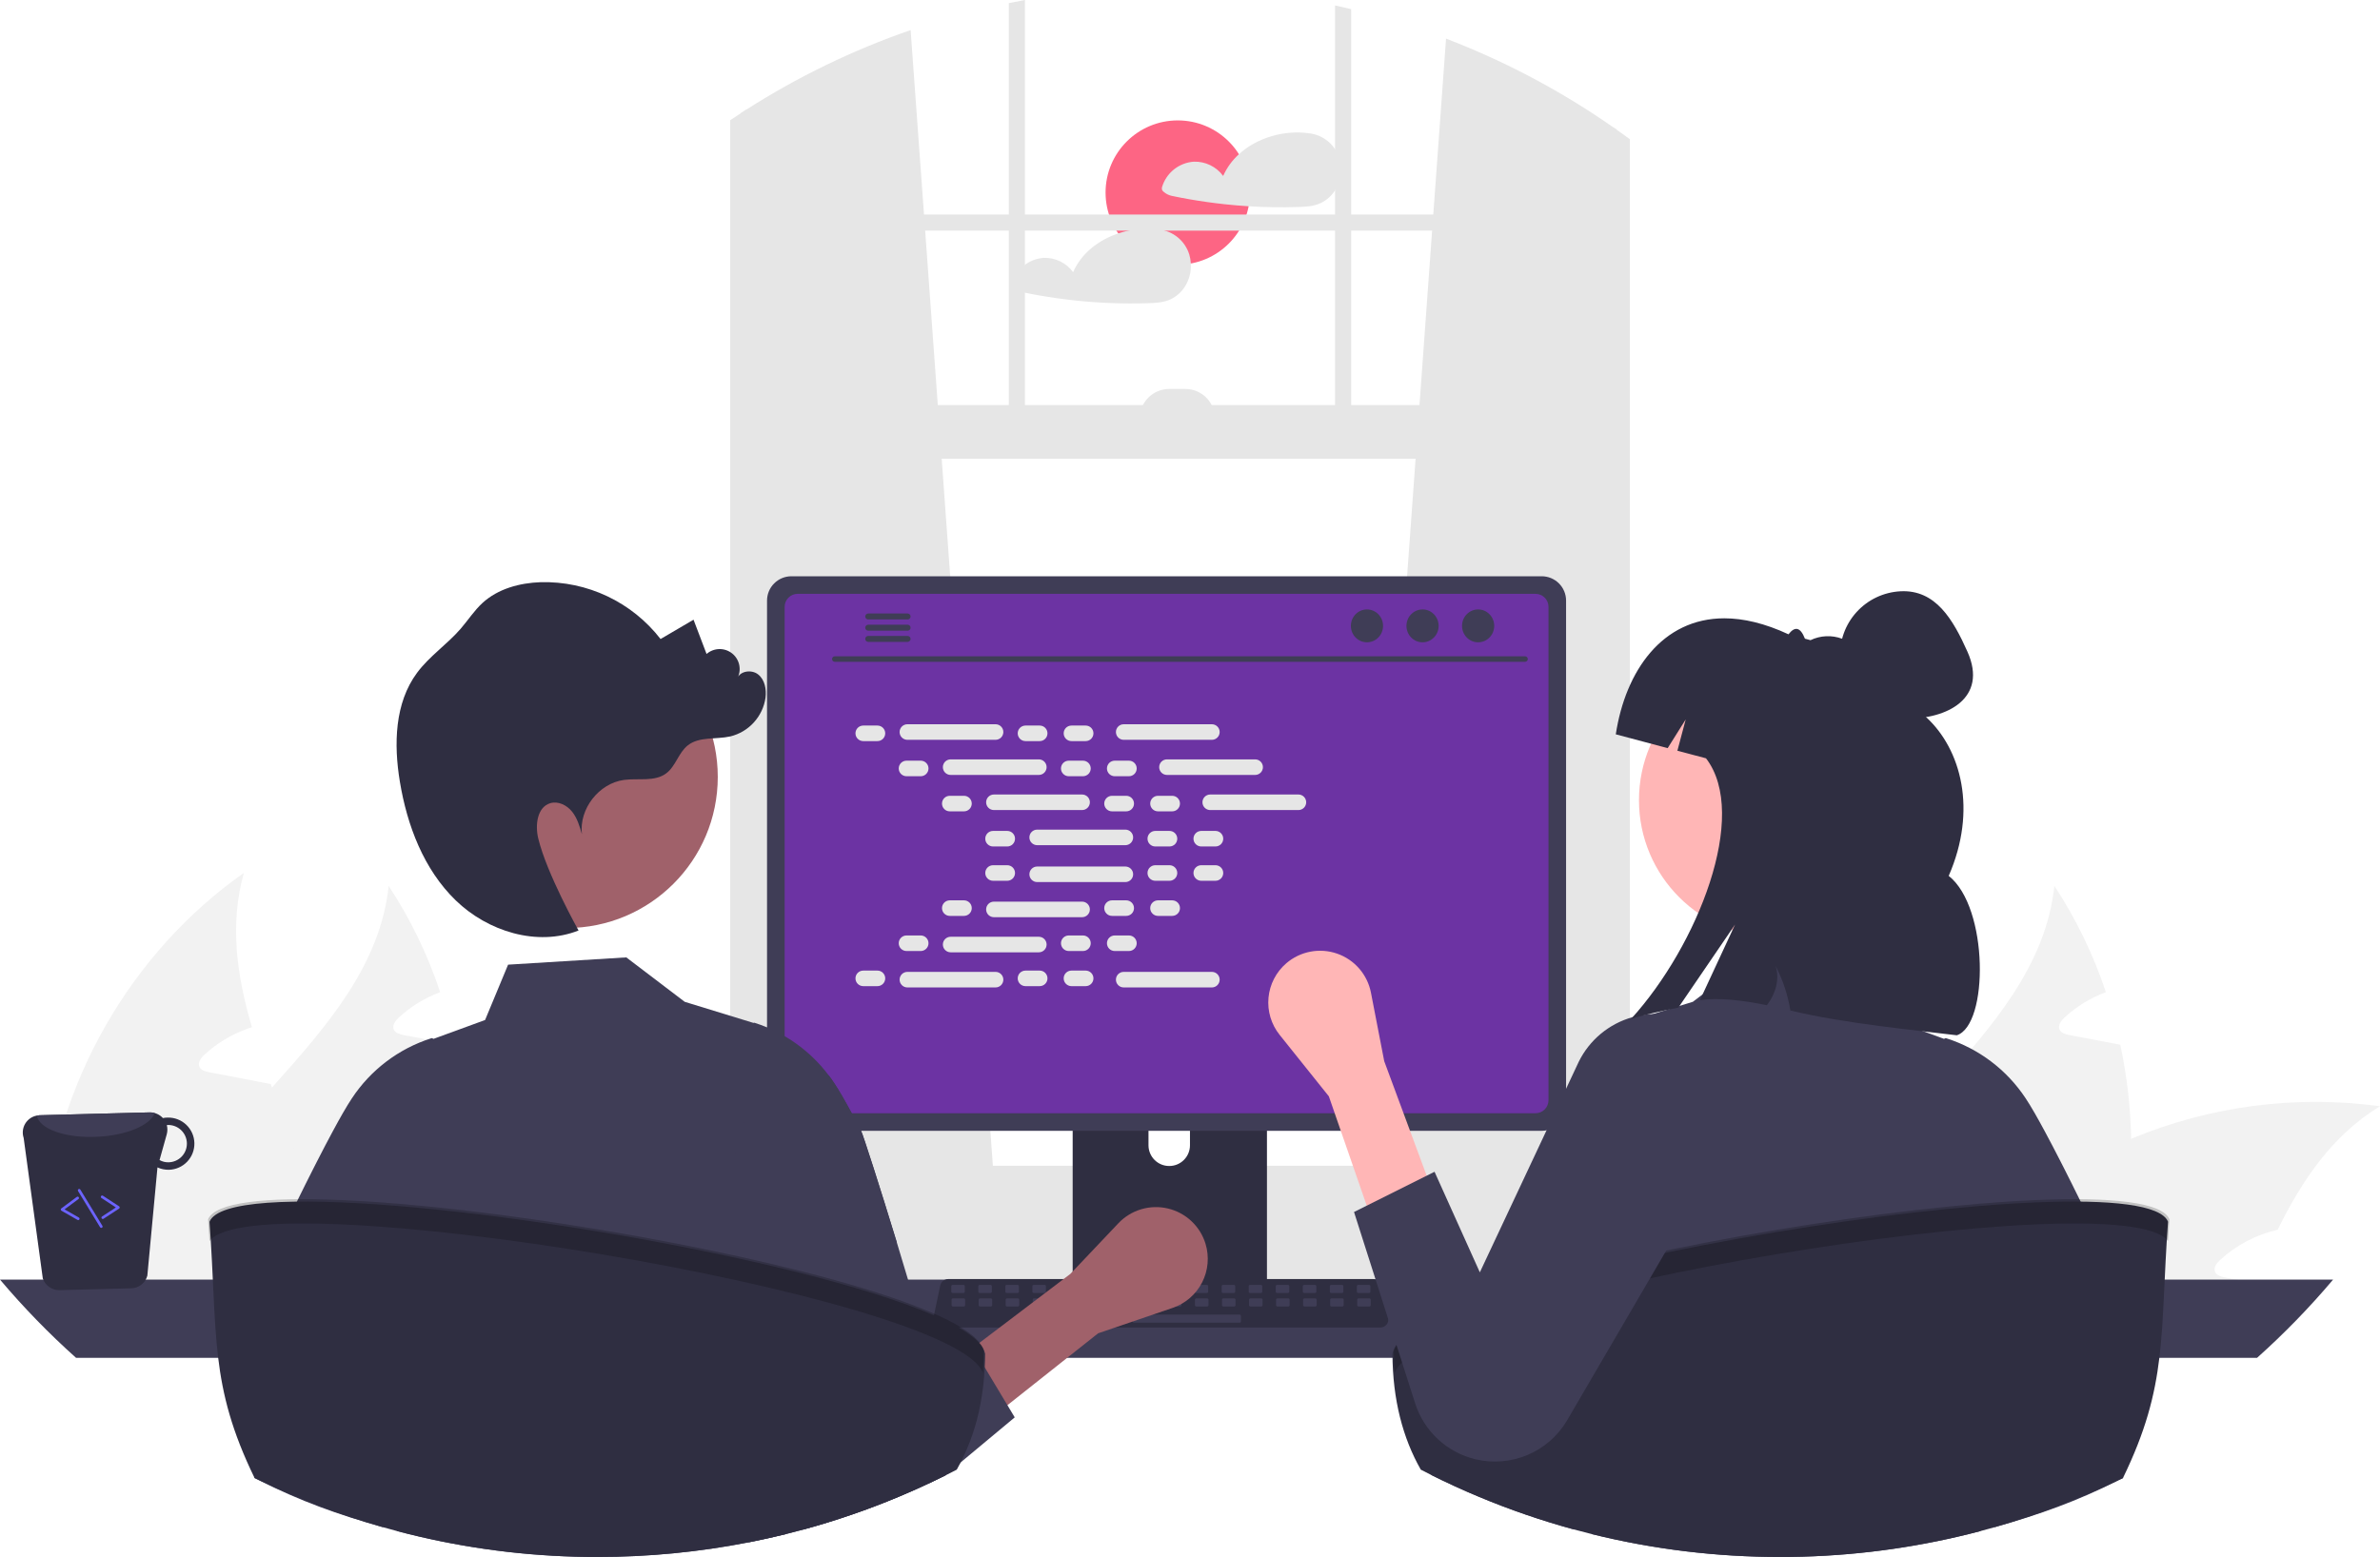 <svg width="1140" height="746" viewBox="0 0 1140 746" fill="none" xmlns="http://www.w3.org/2000/svg">
<g clip-path="url(#clip0_1126_11395)">
<path d="M564.139 126.821C583.239 126.821 598.722 111.345 598.722 92.256C598.722 73.166 583.239 57.691 564.139 57.691C545.039 57.691 529.556 73.166 529.556 92.256C529.556 111.345 545.039 126.821 564.139 126.821Z" fill="#FD6584"/>
<path d="M641.539 75.889C640.563 72.693 638.674 69.851 636.104 67.715C633.533 65.578 630.393 64.239 627.071 63.863C626.994 63.856 626.916 63.856 626.838 63.863C626.745 63.834 626.65 63.812 626.553 63.798C614.974 62.297 602.099 65.947 593.434 73.895C590.218 76.8 587.645 80.345 585.883 84.303C584.277 82.111 582.16 80.342 579.716 79.151C577.272 77.96 574.574 77.383 571.856 77.468C568.351 77.7 565.003 79.007 562.267 81.21C559.532 83.413 557.544 86.405 556.572 89.779C556.466 90.192 556.495 90.627 556.656 91.022C556.817 91.416 557.101 91.747 557.466 91.967C558.508 92.858 559.746 93.488 561.08 93.805C563.942 94.414 566.831 94.97 569.719 95.475C575.366 96.459 581.043 97.257 586.751 97.87C590.52 98.272 594.298 98.591 598.084 98.828C605.907 99.32 613.769 99.437 621.605 99.191C625.491 99.061 629.221 98.932 632.77 97.223C635.356 95.952 637.566 94.029 639.182 91.644C640.702 89.349 641.702 86.75 642.109 84.028C642.516 81.306 642.321 78.528 641.539 75.889Z" fill="#E6E6E6"/>
<path d="M570.393 126.246C570.327 124.798 570.083 123.363 569.667 121.974C568.687 118.778 566.795 115.938 564.223 113.801C561.65 111.665 558.51 110.326 555.187 109.948C555.113 109.941 555.04 109.941 554.966 109.948C554.869 109.92 554.769 109.899 554.669 109.883C548.26 109.099 541.757 109.767 535.642 111.838C526.238 114.984 517.988 121.327 514.012 130.389C512.404 128.194 510.285 126.425 507.838 125.234C505.392 124.043 502.691 123.466 499.971 123.553C496.466 123.785 493.118 125.091 490.383 127.295C487.648 129.498 485.659 132.49 484.688 135.864C484.587 136.277 484.619 136.71 484.78 137.103C484.94 137.496 485.221 137.828 485.582 138.052C486.625 138.94 487.863 139.57 489.195 139.89C492.071 140.499 494.946 141.055 497.847 141.56C503.494 142.544 509.168 143.342 514.866 143.955C526.445 145.197 538.095 145.639 549.734 145.276C553.606 145.146 557.35 145.017 560.899 143.308C563.481 142.036 565.686 140.113 567.297 137.729C569.567 134.347 570.656 130.31 570.393 126.246Z" fill="#E6E6E6"/>
<path d="M1020.8 545.658C1021.3 569.226 1018.05 592.722 1011.16 615.269C1010.92 616.088 1010.63 616.906 1010.34 617.726H868.447C870.475 607.742 873.696 598.038 878.039 588.822C889.847 563.771 909.127 542.334 928.166 521.042C954.386 491.704 979.979 462.608 984.028 424.455C994.422 440.29 1002.72 457.406 1008.71 475.374C1001.37 478.089 994.643 482.213 988.896 487.513C987.306 489.007 985.619 491.174 986.438 493.246C987.209 494.98 989.33 495.558 991.21 495.944C995.741 496.811 1000.27 497.678 1004.8 498.497C1008.37 499.219 1011.98 499.894 1015.6 500.568C1018.78 515.397 1020.52 530.496 1020.8 545.658Z" fill="#F2F2F2"/>
<path d="M1140 530.05C1117.25 543.876 1102.79 565.264 1090.98 589.206C1080.71 591.547 1071.22 596.529 1063.46 603.658C1061.82 605.152 1060.13 607.32 1061 609.391C1061.73 611.125 1063.89 611.704 1065.77 612.089C1070.26 612.956 1074.83 613.823 1079.32 614.642C1078.88 615.654 1078.45 616.713 1078.02 617.725H927.635C934.462 608.523 942.022 599.888 950.241 591.904C952.024 590.122 953.856 588.436 955.736 586.702C974.905 569.386 996.917 555.502 1020.8 545.658C1058.44 529.935 1099.59 524.546 1140 530.05Z" fill="#F2F2F2"/>
<path d="M952.699 617.725H818.802C818.071 607.009 818.135 596.253 818.995 585.546C824.345 519.404 860.35 456.393 914.67 418.24C907.729 442.953 911.296 467.521 918.526 492.186C917.514 492.523 916.501 492.812 915.586 493.197C908.253 495.912 901.523 500.037 895.776 505.337C894.185 506.83 892.498 508.998 893.318 511.07C894.041 512.804 896.21 513.382 898.089 513.767C902.62 514.634 907.151 515.501 911.633 516.321C915.248 517.043 918.863 517.718 922.478 518.44C924.165 518.729 925.852 519.066 927.539 519.403C927.78 519.982 927.925 520.512 928.165 521.042C936.649 544.405 945.903 567.962 950.241 591.904C951.314 597.913 952.055 603.976 952.458 610.065C952.602 612.619 952.699 615.172 952.699 617.725Z" fill="#F2F2F2"/>
<path d="M222.949 545.658C223.446 569.226 220.192 592.722 213.309 615.269C213.068 616.088 212.779 616.906 212.49 617.726H70.592C72.621 607.742 75.841 598.038 80.184 588.822C91.992 563.771 111.272 542.334 130.311 521.042C156.531 491.704 182.125 462.608 186.173 424.455C196.567 440.29 204.862 457.406 210.851 475.374C203.518 478.089 196.788 482.213 191.041 487.513C189.451 489.007 187.764 491.174 188.583 493.246C189.354 494.98 191.475 495.558 193.355 495.944C197.886 496.811 202.416 497.678 206.947 498.497C210.514 499.219 214.129 499.894 217.744 500.568C220.921 515.397 222.664 530.496 222.949 545.658Z" fill="#F2F2F2"/>
<path d="M342.145 530.05C319.395 543.876 304.935 565.264 293.127 589.206C282.851 591.547 273.364 596.529 265.605 603.658C263.966 605.152 262.279 607.32 263.147 609.391C263.87 611.125 266.039 611.704 267.919 612.089C272.401 612.956 276.98 613.823 281.462 614.642C281.029 615.654 280.595 616.713 280.161 617.725H129.781C136.607 608.523 144.167 599.888 152.386 591.904C154.169 590.122 156.001 588.436 157.881 586.702C177.05 569.386 199.062 555.502 222.949 545.658C260.58 529.935 301.731 524.546 342.145 530.05Z" fill="#F2F2F2"/>
<path d="M154.844 617.725H20.947C20.216 607.009 20.281 596.253 21.14 585.546C26.49 519.404 62.495 456.393 116.815 418.24C109.874 442.953 113.441 467.521 120.671 492.186C119.659 492.523 118.647 492.812 117.731 493.197C110.398 495.912 103.668 500.037 97.921 505.337C96.331 506.83 94.644 508.998 95.463 511.07C96.186 512.804 98.355 513.382 100.235 513.767C104.765 514.634 109.296 515.501 113.779 516.321C117.394 517.043 121.008 517.718 124.623 518.44C126.31 518.729 127.997 519.066 129.684 519.403C129.925 519.982 130.07 520.512 130.311 521.042C138.794 544.405 148.048 567.962 152.386 591.904C153.46 597.913 154.2 603.976 154.603 610.065C154.748 612.619 154.844 615.172 154.844 617.725Z" fill="#F2F2F2"/>
<path d="M653.321 561.54L772.961 572.155L774.243 572.272V62.047C773.815 61.749 773.388 61.451 772.961 61.153C748.027 43.722 721.054 29.402 692.644 18.512L686.531 102.785L685.974 110.501L679.925 194.075L678.06 219.785L653.541 558.563L653.321 561.54Z" fill="#E6E6E6"/>
<path d="M357.454 52.545C356.6 53.089 355.745 53.632 354.89 54.202V572.272L357.454 572.039L475.798 561.54L475.578 558.563L451.06 219.785L449.195 194.076L443.146 110.501L442.589 102.786L436.178 14.408C408.529 23.987 382.106 36.787 357.454 52.545Z" fill="#E6E6E6"/>
<path d="M354.89 54.202C353.167 55.315 351.445 56.454 349.748 57.606V579.34C349.748 592.376 357.48 603.301 367.816 606.085C369.505 606.542 371.247 606.772 372.997 606.771H757.418C759.164 606.773 760.902 606.543 762.586 606.085C766.428 605.019 769.91 602.935 772.663 600.052C777.913 594.444 780.782 587.019 780.667 579.34V66.681C778.543 65.115 776.406 63.561 774.243 62.047C773.816 61.749 773.388 61.451 772.961 61.154V579.34C772.964 581.019 772.764 582.692 772.365 584.324C770.539 592.026 764.516 597.67 757.418 597.67H372.997C364.423 597.67 357.454 589.45 357.454 579.34V52.545C356.6 53.089 355.745 53.632 354.89 54.202Z" fill="#E6E6E6"/>
<path d="M776.814 102.791H353.598V110.505H776.814V102.791Z" fill="#E6E6E6"/>
<path d="M647.195 4.388C644.63 3.754 642.066 3.159 639.475 2.602V212.069H647.195V4.388Z" fill="#E6E6E6"/>
<path d="M490.94 0C488.362 0.479 485.785 0.971 483.22 1.502V212.069H490.94V0Z" fill="#E6E6E6"/>
<path d="M270.623 593.269C270.621 597.695 271.47 602.081 273.123 606.188C273.758 607.781 274.516 609.321 275.389 610.797C276.518 612.721 277.828 614.532 279.301 616.208C282.555 619.914 286.563 622.883 291.057 624.917C295.551 626.95 300.428 628.002 305.361 628.001H812.193C821.406 628.001 830.242 624.343 836.756 617.832C843.271 611.321 846.931 602.49 846.931 593.282C846.931 584.074 843.271 575.243 836.756 568.732C830.242 562.22 821.406 558.562 812.193 558.562H305.361C296.153 558.572 287.324 562.231 280.812 568.737C274.3 575.243 270.636 584.066 270.623 593.269Z" fill="#E6E6E6"/>
<path d="M353.598 219.788L774.241 219.788V194.074L353.598 194.074V219.788Z" fill="#E6E6E6"/>
<path d="M581.929 200.502H545.91C545.91 196.752 547.401 193.154 550.055 190.502C552.708 187.85 556.308 186.36 560.06 186.36H567.779C569.637 186.36 571.477 186.726 573.193 187.436C574.91 188.147 576.47 189.189 577.784 190.502C579.098 191.815 580.14 193.374 580.851 195.09C581.563 196.806 581.929 198.645 581.929 200.502H581.929Z" fill="#E6E6E6"/>
<path d="M0 613.101C11.252 626.426 23.422 638.949 36.422 650.578H1081.12C1094.12 638.949 1106.29 626.426 1117.54 613.101H0Z" fill="#3F3D56"/>
<path d="M513.8 487.778V620.544H606.862V487.778C606.863 486.823 606.558 485.893 605.992 485.124C605.425 484.355 604.627 483.788 603.714 483.506C603.284 483.364 602.833 483.294 602.38 483.299H518.295C517.705 483.297 517.121 483.412 516.576 483.637C516.031 483.862 515.536 484.191 515.119 484.607C514.701 485.023 514.37 485.517 514.144 486.061C513.918 486.605 513.801 487.189 513.8 487.778ZM550.118 533.397C550.143 530.78 551.2 528.278 553.061 526.436C554.921 524.594 557.434 523.561 560.053 523.561C562.671 523.561 565.184 524.594 567.044 526.436C568.905 528.278 569.962 530.78 569.987 533.397V548.802C569.973 551.426 568.921 553.939 567.059 555.79C565.198 557.641 562.679 558.68 560.053 558.68C557.427 558.68 554.907 557.641 553.046 555.79C551.184 553.939 550.132 551.426 550.118 548.802V533.397Z" fill="#2F2E41"/>
<path d="M513.516 616.298V629.101C513.518 629.764 513.781 630.4 514.249 630.87C514.717 631.34 515.352 631.607 516.015 631.613H604.647C605.311 631.609 605.947 631.343 606.416 630.873C606.884 630.402 607.147 629.765 607.147 629.101V616.298H513.516Z" fill="#3F3D56"/>
<path d="M367.402 287.748V530.161C367.404 533.25 368.633 536.212 370.819 538.396C373.004 540.581 375.968 541.809 379.059 541.812H738.482C741.573 541.809 744.536 540.581 746.722 538.396C748.908 536.212 750.137 533.25 750.139 530.161V287.748C750.132 284.661 748.901 281.703 746.716 279.522C744.531 277.341 741.57 276.114 738.482 276.11H379.059C375.971 276.114 373.01 277.341 370.825 279.522C368.64 281.703 367.409 284.661 367.402 287.748Z" fill="#3F3D56"/>
<path d="M375.834 290.764V527.17C375.837 528.821 376.494 530.403 377.662 531.57C378.829 532.737 380.412 533.394 382.064 533.397H735.49C737.141 533.394 738.724 532.737 739.892 531.57C741.06 530.403 741.717 528.821 741.72 527.17V290.764C741.72 289.111 741.064 287.526 739.896 286.356C738.728 285.186 737.143 284.528 735.49 284.524H382.064C380.41 284.528 378.826 285.186 377.658 286.356C376.49 287.526 375.834 289.111 375.834 290.764Z" fill="#6C33A3"/>
<path d="M447.9 634.629C448.259 635.08 448.717 635.443 449.237 635.692C449.758 635.941 450.328 636.069 450.905 636.066H661.171C661.746 636.065 662.313 635.936 662.832 635.689C663.351 635.441 663.808 635.081 664.171 634.635C664.533 634.188 664.791 633.667 664.926 633.108C665.062 632.55 665.07 631.968 664.953 631.405L661.689 615.91C661.553 615.278 661.262 614.69 660.841 614.199C660.421 613.709 659.884 613.331 659.279 613.101C658.842 612.929 658.376 612.841 657.907 612.842H454.156C453.686 612.841 453.22 612.929 452.783 613.101C452.179 613.331 451.642 613.709 451.221 614.199C450.8 614.69 450.509 615.278 450.374 615.91L447.11 631.405C446.994 631.968 447.004 632.549 447.141 633.106C447.277 633.664 447.537 634.184 447.9 634.629Z" fill="#2F2E41"/>
<path d="M650.569 619.517H655.781C656.13 619.517 656.413 619.234 656.413 618.885V616.265C656.413 615.916 656.13 615.633 655.781 615.633H650.569C650.22 615.633 649.937 615.916 649.937 616.265V618.885C649.937 619.234 650.22 619.517 650.569 619.517Z" fill="#3F3D56"/>
<path d="M637.617 619.517H642.829C643.178 619.517 643.461 619.234 643.461 618.885V616.265C643.461 615.916 643.178 615.633 642.829 615.633H637.617C637.268 615.633 636.985 615.916 636.985 616.265V618.885C636.985 619.234 637.268 619.517 637.617 619.517Z" fill="#3F3D56"/>
<path d="M624.665 619.517H629.876C630.226 619.517 630.509 619.234 630.509 618.885V616.265C630.509 615.916 630.226 615.633 629.876 615.633H624.665C624.316 615.633 624.033 615.916 624.033 616.265V618.885C624.033 619.234 624.316 619.517 624.665 619.517Z" fill="#3F3D56"/>
<path d="M611.713 619.517H616.924C617.273 619.517 617.557 619.234 617.557 618.885V616.265C617.557 615.916 617.273 615.633 616.924 615.633H611.713C611.363 615.633 611.08 615.916 611.08 616.265V618.885C611.08 619.234 611.363 619.517 611.713 619.517Z" fill="#3F3D56"/>
<path d="M598.76 619.517H603.972C604.321 619.517 604.604 619.234 604.604 618.885V616.265C604.604 615.916 604.321 615.633 603.972 615.633H598.76C598.411 615.633 598.128 615.916 598.128 616.265V618.885C598.128 619.234 598.411 619.517 598.76 619.517Z" fill="#3F3D56"/>
<path d="M585.808 619.517H591.02C591.369 619.517 591.652 619.234 591.652 618.885V616.265C591.652 615.916 591.369 615.633 591.02 615.633H585.808C585.459 615.633 585.176 615.916 585.176 616.265V618.885C585.176 619.234 585.459 619.517 585.808 619.517Z" fill="#3F3D56"/>
<path d="M572.856 619.517H578.068C578.417 619.517 578.7 619.234 578.7 618.885V616.265C578.7 615.916 578.417 615.633 578.068 615.633H572.856C572.507 615.633 572.224 615.916 572.224 616.265V618.885C572.224 619.234 572.507 619.517 572.856 619.517Z" fill="#3F3D56"/>
<path d="M559.904 619.517H565.115C565.465 619.517 565.748 619.234 565.748 618.885V616.265C565.748 615.916 565.465 615.633 565.115 615.633H559.904C559.555 615.633 559.272 615.916 559.272 616.265V618.885C559.272 619.234 559.555 619.517 559.904 619.517Z" fill="#3F3D56"/>
<path d="M546.952 619.517H552.163C552.512 619.517 552.796 619.234 552.796 618.885V616.265C552.796 615.916 552.512 615.633 552.163 615.633H546.952C546.603 615.633 546.319 615.916 546.319 616.265V618.885C546.319 619.234 546.603 619.517 546.952 619.517Z" fill="#3F3D56"/>
<path d="M533.999 619.517H539.211C539.56 619.517 539.843 619.234 539.843 618.885V616.265C539.843 615.916 539.56 615.633 539.211 615.633H533.999C533.65 615.633 533.367 615.916 533.367 616.265V618.885C533.367 619.234 533.65 619.517 533.999 619.517Z" fill="#3F3D56"/>
<path d="M521.047 619.517H526.259C526.608 619.517 526.891 619.234 526.891 618.885V616.265C526.891 615.916 526.608 615.633 526.259 615.633H521.047C520.698 615.633 520.415 615.916 520.415 616.265V618.885C520.415 619.234 520.698 619.517 521.047 619.517Z" fill="#3F3D56"/>
<path d="M508.095 619.517H513.307C513.656 619.517 513.939 619.234 513.939 618.885V616.265C513.939 615.916 513.656 615.633 513.307 615.633H508.095C507.746 615.633 507.463 615.916 507.463 616.265V618.885C507.463 619.234 507.746 619.517 508.095 619.517Z" fill="#3F3D56"/>
<path d="M495.143 619.517H500.354C500.704 619.517 500.987 619.234 500.987 618.885V616.265C500.987 615.916 500.704 615.633 500.354 615.633H495.143C494.794 615.633 494.511 615.916 494.511 616.265V618.885C494.511 619.234 494.794 619.517 495.143 619.517Z" fill="#3F3D56"/>
<path d="M482.191 619.517H487.402C487.751 619.517 488.035 619.234 488.035 618.885V616.265C488.035 615.916 487.751 615.633 487.402 615.633H482.191C481.841 615.633 481.558 615.916 481.558 616.265V618.885C481.558 619.234 481.841 619.517 482.191 619.517Z" fill="#3F3D56"/>
<path d="M469.238 619.517H474.45C474.799 619.517 475.082 619.234 475.082 618.885V616.265C475.082 615.916 474.799 615.633 474.45 615.633H469.238C468.889 615.633 468.606 615.916 468.606 616.265V618.885C468.606 619.234 468.889 619.517 469.238 619.517Z" fill="#3F3D56"/>
<path d="M456.286 619.517H461.498C461.847 619.517 462.13 619.234 462.13 618.885V616.265C462.13 615.916 461.847 615.633 461.498 615.633H456.286C455.937 615.633 455.654 615.916 455.654 616.265V618.885C455.654 619.234 455.937 619.517 456.286 619.517Z" fill="#3F3D56"/>
<path d="M650.722 625.989H655.934C656.283 625.989 656.566 625.706 656.566 625.357V622.737C656.566 622.388 656.283 622.105 655.934 622.105H650.722C650.373 622.105 650.09 622.388 650.09 622.737V625.357C650.09 625.706 650.373 625.989 650.722 625.989Z" fill="#3F3D56"/>
<path d="M637.77 625.989H642.982C643.331 625.989 643.614 625.706 643.614 625.357V622.737C643.614 622.388 643.331 622.105 642.982 622.105H637.77C637.421 622.105 637.138 622.388 637.138 622.737V625.357C637.138 625.706 637.421 625.989 637.77 625.989Z" fill="#3F3D56"/>
<path d="M624.818 625.989H630.029C630.379 625.989 630.662 625.706 630.662 625.357V622.737C630.662 622.388 630.379 622.105 630.029 622.105H624.818C624.469 622.105 624.186 622.388 624.186 622.737V625.357C624.186 625.706 624.469 625.989 624.818 625.989Z" fill="#3F3D56"/>
<path d="M611.866 625.989H617.077C617.426 625.989 617.709 625.706 617.709 625.357V622.737C617.709 622.388 617.426 622.105 617.077 622.105H611.866C611.516 622.105 611.233 622.388 611.233 622.737V625.357C611.233 625.706 611.516 625.989 611.866 625.989Z" fill="#3F3D56"/>
<path d="M598.913 625.989H604.125C604.474 625.989 604.757 625.706 604.757 625.357V622.737C604.757 622.388 604.474 622.105 604.125 622.105H598.913C598.564 622.105 598.281 622.388 598.281 622.737V625.357C598.281 625.706 598.564 625.989 598.913 625.989Z" fill="#3F3D56"/>
<path d="M585.961 625.989H591.173C591.522 625.989 591.805 625.706 591.805 625.357V622.737C591.805 622.388 591.522 622.105 591.173 622.105H585.961C585.612 622.105 585.329 622.388 585.329 622.737V625.357C585.329 625.706 585.612 625.989 585.961 625.989Z" fill="#3F3D56"/>
<path d="M573.009 625.989H578.221C578.57 625.989 578.853 625.706 578.853 625.357V622.737C578.853 622.388 578.57 622.105 578.221 622.105H573.009C572.66 622.105 572.377 622.388 572.377 622.737V625.357C572.377 625.706 572.66 625.989 573.009 625.989Z" fill="#3F3D56"/>
<path d="M560.057 625.989H565.269C565.618 625.989 565.901 625.706 565.901 625.357V622.737C565.901 622.388 565.618 622.105 565.269 622.105H560.057C559.708 622.105 559.425 622.388 559.425 622.737V625.357C559.425 625.706 559.708 625.989 560.057 625.989Z" fill="#3F3D56"/>
<path d="M547.105 625.989H552.316C552.665 625.989 552.949 625.706 552.949 625.357V622.737C552.949 622.388 552.665 622.105 552.316 622.105H547.105C546.756 622.105 546.473 622.388 546.473 622.737V625.357C546.473 625.706 546.756 625.989 547.105 625.989Z" fill="#3F3D56"/>
<path d="M534.153 625.989H539.364C539.713 625.989 539.996 625.706 539.996 625.357V622.737C539.996 622.388 539.713 622.105 539.364 622.105H534.153C533.803 622.105 533.52 622.388 533.52 622.737V625.357C533.52 625.706 533.803 625.989 534.153 625.989Z" fill="#3F3D56"/>
<path d="M521.2 625.989H526.412C526.761 625.989 527.044 625.706 527.044 625.357V622.737C527.044 622.388 526.761 622.105 526.412 622.105H521.2C520.851 622.105 520.568 622.388 520.568 622.737V625.357C520.568 625.706 520.851 625.989 521.2 625.989Z" fill="#3F3D56"/>
<path d="M508.248 625.989H513.46C513.809 625.989 514.092 625.706 514.092 625.357V622.737C514.092 622.388 513.809 622.105 513.46 622.105H508.248C507.899 622.105 507.616 622.388 507.616 622.737V625.357C507.616 625.706 507.899 625.989 508.248 625.989Z" fill="#3F3D56"/>
<path d="M495.296 625.989H500.508C500.857 625.989 501.14 625.706 501.14 625.357V622.737C501.14 622.388 500.857 622.105 500.508 622.105H495.296C494.947 622.105 494.664 622.388 494.664 622.737V625.357C494.664 625.706 494.947 625.989 495.296 625.989Z" fill="#3F3D56"/>
<path d="M482.344 625.989H487.555C487.904 625.989 488.188 625.706 488.188 625.357V622.737C488.188 622.388 487.904 622.105 487.555 622.105H482.344C481.995 622.105 481.712 622.388 481.712 622.737V625.357C481.712 625.706 481.995 625.989 482.344 625.989Z" fill="#3F3D56"/>
<path d="M469.392 625.989H474.603C474.952 625.989 475.235 625.706 475.235 625.357V622.737C475.235 622.388 474.952 622.105 474.603 622.105H469.392C469.042 622.105 468.759 622.388 468.759 622.737V625.357C468.759 625.706 469.042 625.989 469.392 625.989Z" fill="#3F3D56"/>
<path d="M456.439 625.989H461.651C462 625.989 462.283 625.706 462.283 625.357V622.737C462.283 622.388 462 622.105 461.651 622.105H456.439C456.09 622.105 455.807 622.388 455.807 622.737V625.357C455.807 625.706 456.09 625.989 456.439 625.989Z" fill="#3F3D56"/>
<path d="M543.219 633.756H593.763C594.112 633.756 594.396 633.473 594.396 633.124V630.504C594.396 630.155 594.112 629.872 593.763 629.872H543.219C542.87 629.872 542.587 630.155 542.587 630.504V633.124C542.587 633.473 542.87 633.756 543.219 633.756Z" fill="#3F3D56"/>
<path d="M399.823 317.09H730.523C730.867 317.083 731.194 316.941 731.435 316.695C731.675 316.45 731.81 316.119 731.81 315.776C731.81 315.432 731.675 315.102 731.435 314.856C731.194 314.611 730.867 314.469 730.523 314.461H399.823C399.48 314.469 399.153 314.611 398.912 314.856C398.672 315.102 398.537 315.432 398.537 315.776C398.537 316.119 398.672 316.45 398.912 316.695C399.153 316.941 399.48 317.083 399.823 317.09Z" fill="#3F3D56"/>
<path d="M708.012 307.75C712.269 307.75 715.719 304.225 715.719 299.876C715.719 295.527 712.269 292.001 708.012 292.001C703.755 292.001 700.305 295.527 700.305 299.876C700.305 304.225 703.755 307.75 708.012 307.75Z" fill="#3F3D56"/>
<path d="M681.388 307.75C685.644 307.75 689.095 304.225 689.095 299.876C689.095 295.527 685.644 292.001 681.388 292.001C677.131 292.001 673.68 295.527 673.68 299.876C673.68 304.225 677.131 307.75 681.388 307.75Z" fill="#3F3D56"/>
<path d="M654.763 307.75C659.019 307.75 662.47 304.225 662.47 299.876C662.47 295.527 659.019 292.001 654.763 292.001C650.506 292.001 647.056 295.527 647.056 299.876C647.056 304.225 650.506 307.75 654.763 307.75Z" fill="#3F3D56"/>
<path d="M414.444 295.385C414.443 295.571 414.479 295.756 414.55 295.928C414.62 296.1 414.724 296.257 414.855 296.39C414.986 296.522 415.142 296.627 415.314 296.699C415.485 296.771 415.67 296.808 415.856 296.809H434.766C435.14 296.8 435.495 296.646 435.757 296.379C436.018 296.111 436.164 295.752 436.164 295.379C436.164 295.005 436.018 294.646 435.757 294.379C435.495 294.112 435.14 293.957 434.766 293.948H415.856C415.478 293.953 415.118 294.107 414.854 294.376C414.589 294.645 414.442 295.008 414.444 295.385Z" fill="#3F3D56"/>
<path d="M414.444 300.758C414.443 300.944 414.479 301.128 414.55 301.301C414.62 301.473 414.724 301.63 414.855 301.762C414.986 301.894 415.142 301.999 415.314 302.071C415.485 302.143 415.67 302.181 415.856 302.182H434.766C435.14 302.173 435.496 302.019 435.758 301.752C436.02 301.484 436.166 301.125 436.166 300.751C436.166 300.377 436.02 300.018 435.758 299.751C435.496 299.483 435.14 299.329 434.766 299.321H415.856C415.478 299.325 415.118 299.479 414.854 299.748C414.589 300.017 414.442 300.38 414.444 300.758Z" fill="#3F3D56"/>
<path d="M414.444 306.117C414.442 306.494 414.589 306.857 414.854 307.126C415.118 307.396 415.478 307.549 415.856 307.554H434.766C435.14 307.545 435.495 307.391 435.757 307.123C436.018 306.856 436.164 306.497 436.164 306.123C436.164 305.75 436.018 305.391 435.757 305.123C435.495 304.856 435.14 304.702 434.766 304.693H415.856C415.67 304.694 415.485 304.731 415.314 304.803C415.142 304.875 414.986 304.98 414.855 305.113C414.724 305.245 414.62 305.402 414.55 305.574C414.479 305.746 414.443 305.931 414.444 306.117Z" fill="#3F3D56"/>
<path d="M420.288 347.637H413.493C411.433 347.637 409.763 349.306 409.763 351.365C409.763 353.424 411.433 355.093 413.493 355.093H420.288C422.348 355.093 424.018 353.424 424.018 351.365C424.018 349.306 422.348 347.637 420.288 347.637Z" fill="#E6E6E6"/>
<path d="M498.001 347.637H491.206C489.146 347.637 487.476 349.306 487.476 351.365C487.476 353.424 489.146 355.093 491.206 355.093H498.001C500.062 355.093 501.732 353.424 501.732 351.365C501.732 349.306 500.062 347.637 498.001 347.637Z" fill="#E6E6E6"/>
<path d="M520.02 347.637H513.225C511.165 347.637 509.495 349.306 509.495 351.365C509.495 353.424 511.165 355.093 513.225 355.093H520.02C522.08 355.093 523.75 353.424 523.75 351.365C523.75 349.306 522.08 347.637 520.02 347.637Z" fill="#E6E6E6"/>
<path d="M476.863 347.015H434.632C432.571 347.015 430.901 348.684 430.901 350.743C430.901 352.802 432.571 354.472 434.632 354.472H476.863C478.923 354.472 480.593 352.802 480.593 350.743C480.593 348.684 478.923 347.015 476.863 347.015Z" fill="#E6E6E6"/>
<path d="M580.481 347.015H538.249C536.189 347.015 534.519 348.684 534.519 350.743C534.519 352.802 536.189 354.472 538.249 354.472H580.481C582.541 354.472 584.211 352.802 584.211 350.743C584.211 348.684 582.541 347.015 580.481 347.015Z" fill="#E6E6E6"/>
<path d="M441.012 364.465H434.217C432.157 364.465 430.487 366.134 430.487 368.193C430.487 370.252 432.157 371.922 434.217 371.922H441.012C443.072 371.922 444.742 370.252 444.742 368.193C444.742 366.134 443.072 364.465 441.012 364.465Z" fill="#E6E6E6"/>
<path d="M518.725 364.465H511.93C509.87 364.465 508.2 366.134 508.2 368.193C508.2 370.252 509.87 371.922 511.93 371.922H518.725C520.785 371.922 522.455 370.252 522.455 368.193C522.455 366.134 520.785 364.465 518.725 364.465Z" fill="#E6E6E6"/>
<path d="M540.744 364.465H533.949C531.889 364.465 530.219 366.134 530.219 368.193C530.219 370.252 531.889 371.922 533.949 371.922H540.744C542.804 371.922 544.474 370.252 544.474 368.193C544.474 366.134 542.804 364.465 540.744 364.465Z" fill="#E6E6E6"/>
<path d="M497.587 363.844H455.355C453.295 363.844 451.625 365.513 451.625 367.572C451.625 369.631 453.295 371.3 455.355 371.3H497.587C499.647 371.3 501.317 369.631 501.317 367.572C501.317 365.513 499.647 363.844 497.587 363.844Z" fill="#E6E6E6"/>
<path d="M601.204 363.844H558.973C556.912 363.844 555.242 365.513 555.242 367.572C555.242 369.631 556.912 371.3 558.973 371.3H601.204C603.264 371.3 604.934 369.631 604.934 367.572C604.934 365.513 603.264 363.844 601.204 363.844Z" fill="#E6E6E6"/>
<path d="M461.735 381.294H454.94C452.88 381.294 451.21 382.964 451.21 385.023C451.21 387.082 452.88 388.751 454.94 388.751H461.735C463.795 388.751 465.465 387.082 465.465 385.023C465.465 382.964 463.795 381.294 461.735 381.294Z" fill="#E6E6E6"/>
<path d="M539.448 381.294H532.654C530.593 381.294 528.923 382.964 528.923 385.023C528.923 387.082 530.593 388.751 532.654 388.751H539.448C541.509 388.751 543.179 387.082 543.179 385.023C543.179 382.964 541.509 381.294 539.448 381.294Z" fill="#E6E6E6"/>
<path d="M561.467 381.294H554.672C552.612 381.294 550.942 382.964 550.942 385.023C550.942 387.082 552.612 388.751 554.672 388.751H561.467C563.527 388.751 565.197 387.082 565.197 385.023C565.197 382.964 563.527 381.294 561.467 381.294Z" fill="#E6E6E6"/>
<path d="M518.31 380.673H476.079C474.018 380.673 472.348 382.342 472.348 384.401C472.348 386.46 474.018 388.129 476.079 388.129H518.31C520.37 388.129 522.04 386.46 522.04 384.401C522.04 382.342 520.37 380.673 518.31 380.673Z" fill="#E6E6E6"/>
<path d="M621.928 380.673H579.696C577.636 380.673 575.966 382.342 575.966 384.401C575.966 386.46 577.636 388.129 579.696 388.129H621.928C623.988 388.129 625.658 386.46 625.658 384.401C625.658 382.342 623.988 380.673 621.928 380.673Z" fill="#E6E6E6"/>
<path d="M482.459 398.123H475.664C473.604 398.123 471.934 399.792 471.934 401.851C471.934 403.91 473.604 405.579 475.664 405.579H482.459C484.519 405.579 486.189 403.91 486.189 401.851C486.189 399.792 484.519 398.123 482.459 398.123Z" fill="#E6E6E6"/>
<path d="M560.172 398.123H553.377C551.317 398.123 549.647 399.792 549.647 401.851C549.647 403.91 551.317 405.579 553.377 405.579H560.172C562.232 405.579 563.902 403.91 563.902 401.851C563.902 399.792 562.232 398.123 560.172 398.123Z" fill="#E6E6E6"/>
<path d="M582.191 398.123H575.396C573.336 398.123 571.666 399.792 571.666 401.851C571.666 403.91 573.336 405.579 575.396 405.579H582.191C584.251 405.579 585.921 403.91 585.921 401.851C585.921 399.792 584.251 398.123 582.191 398.123Z" fill="#E6E6E6"/>
<path d="M539.034 397.501H496.802C494.742 397.501 493.072 399.171 493.072 401.23C493.072 403.289 494.742 404.958 496.802 404.958H539.034C541.094 404.958 542.764 403.289 542.764 401.23C542.764 399.171 541.094 397.501 539.034 397.501Z" fill="#E6E6E6"/>
<path d="M498.001 465.042H491.206C489.146 465.042 487.476 466.711 487.476 468.77C487.476 470.829 489.146 472.498 491.206 472.498H498.001C500.062 472.498 501.732 470.829 501.732 468.77C501.732 466.711 500.062 465.042 498.001 465.042Z" fill="#E6E6E6"/>
<path d="M520.02 465.042H513.225C511.165 465.042 509.495 466.711 509.495 468.77C509.495 470.829 511.165 472.498 513.225 472.498H520.02C522.08 472.498 523.75 470.829 523.75 468.77C523.75 466.711 522.08 465.042 520.02 465.042Z" fill="#E6E6E6"/>
<path d="M580.481 465.664H538.249C536.189 465.664 534.519 467.333 534.519 469.392C534.519 471.451 536.189 473.12 538.249 473.12H580.481C582.541 473.12 584.211 471.451 584.211 469.392C584.211 467.333 582.541 465.664 580.481 465.664Z" fill="#E6E6E6"/>
<path d="M420.288 465.042H413.493C411.433 465.042 409.763 466.711 409.763 468.77C409.763 470.829 411.433 472.498 413.493 472.498H420.288C422.348 472.498 424.018 470.829 424.018 468.77C424.018 466.711 422.348 465.042 420.288 465.042Z" fill="#E6E6E6"/>
<path d="M476.863 465.664H434.632C432.571 465.664 430.901 467.333 430.901 469.392C430.901 471.451 432.571 473.12 434.632 473.12H476.863C478.923 473.12 480.593 471.451 480.593 469.392C480.593 467.333 478.923 465.664 476.863 465.664Z" fill="#E6E6E6"/>
<path d="M441.012 448.213H434.217C432.157 448.213 430.487 449.882 430.487 451.941C430.487 454 432.157 455.669 434.217 455.669H441.012C443.072 455.669 444.742 454 444.742 451.941C444.742 449.882 443.072 448.213 441.012 448.213Z" fill="#E6E6E6"/>
<path d="M518.725 448.213H511.93C509.87 448.213 508.2 449.882 508.2 451.941C508.2 454 509.87 455.669 511.93 455.669H518.725C520.785 455.669 522.455 454 522.455 451.941C522.455 449.882 520.785 448.213 518.725 448.213Z" fill="#E6E6E6"/>
<path d="M540.744 448.213H533.949C531.889 448.213 530.219 449.882 530.219 451.941C530.219 454 531.889 455.669 533.949 455.669H540.744C542.804 455.669 544.474 454 544.474 451.941C544.474 449.882 542.804 448.213 540.744 448.213Z" fill="#E6E6E6"/>
<path d="M497.587 448.834H455.355C453.295 448.834 451.625 450.504 451.625 452.563C451.625 454.622 453.295 456.291 455.355 456.291H497.587C499.647 456.291 501.317 454.622 501.317 452.563C501.317 450.504 499.647 448.834 497.587 448.834Z" fill="#E6E6E6"/>
<path d="M461.735 431.384H454.94C452.88 431.384 451.21 433.053 451.21 435.112C451.21 437.171 452.88 438.841 454.94 438.841H461.735C463.795 438.841 465.465 437.171 465.465 435.112C465.465 433.053 463.795 431.384 461.735 431.384Z" fill="#E6E6E6"/>
<path d="M539.448 431.384H532.654C530.593 431.384 528.923 433.053 528.923 435.112C528.923 437.171 530.593 438.841 532.654 438.841H539.448C541.509 438.841 543.179 437.171 543.179 435.112C543.179 433.053 541.509 431.384 539.448 431.384Z" fill="#E6E6E6"/>
<path d="M561.467 431.384H554.672C552.612 431.384 550.942 433.053 550.942 435.112C550.942 437.171 552.612 438.841 554.672 438.841H561.467C563.527 438.841 565.197 437.171 565.197 435.112C565.197 433.053 563.527 431.384 561.467 431.384Z" fill="#E6E6E6"/>
<path d="M518.31 432.006H476.079C474.018 432.006 472.348 433.675 472.348 435.734C472.348 437.793 474.018 439.462 476.079 439.462H518.31C520.37 439.462 522.04 437.793 522.04 435.734C522.04 433.675 520.37 432.006 518.31 432.006Z" fill="#E6E6E6"/>
<path d="M482.459 414.555H475.664C473.604 414.555 471.934 416.224 471.934 418.283C471.934 420.342 473.604 422.012 475.664 422.012H482.459C484.519 422.012 486.189 420.342 486.189 418.283C486.189 416.224 484.519 414.555 482.459 414.555Z" fill="#E6E6E6"/>
<path d="M560.172 414.555H553.377C551.317 414.555 549.647 416.224 549.647 418.283C549.647 420.342 551.317 422.012 553.377 422.012H560.172C562.232 422.012 563.902 420.342 563.902 418.283C563.902 416.224 562.232 414.555 560.172 414.555Z" fill="#E6E6E6"/>
<path d="M582.191 414.555H575.396C573.336 414.555 571.666 416.224 571.666 418.283C571.666 420.342 573.336 422.012 575.396 422.012H582.191C584.251 422.012 585.921 420.342 585.921 418.283C585.921 416.224 584.251 414.555 582.191 414.555Z" fill="#E6E6E6"/>
<path d="M539.034 415.177H496.802C494.742 415.177 493.072 416.846 493.072 418.905C493.072 420.964 494.742 422.633 496.802 422.633H539.034C541.094 422.633 542.764 420.964 542.764 418.905C542.764 416.846 541.094 415.177 539.034 415.177Z" fill="#E6E6E6"/>
<path d="M453.212 706.75C452.928 706.893 452.643 707.035 452.358 707.164C450.557 708.058 448.744 708.938 446.918 709.805C441.452 712.407 435.917 714.88 430.313 717.223C415.568 723.387 400.438 728.589 385.019 732.796C382.429 716.653 379.916 678.581 377.507 650.581C377.054 645.312 376.6 640.406 376.147 636.069C375.716 630.376 374.899 624.719 373.699 619.137C373.582 618.699 373.412 618.278 373.194 617.881C373.44 620.12 373.699 626.8 373.945 636.069C374.075 640.406 374.191 645.312 374.321 650.581C374.929 677.533 375.564 714.207 376.199 735.087C374.398 735.528 372.585 735.968 370.772 736.382C369.632 736.654 368.479 736.913 367.327 737.159C365.928 737.469 364.529 737.78 363.13 738.065C361.666 738.376 360.203 738.673 358.739 738.958C334.822 743.654 310.504 746.012 286.129 746C284.51 746 282.904 745.987 281.285 745.974C280.793 745.974 280.301 745.961 279.796 745.948C278.371 745.923 276.894 745.897 275.392 745.858C246.587 745.062 217.972 740.939 190.115 733.573L191.242 650.581L191.436 636.069L191.514 630.567C190.872 632.337 190.488 634.19 190.374 636.069C189.92 639.603 189.454 644.613 188.988 650.581C187.213 673.571 185.387 710.66 183.496 731.76C161.102 725.391 144.73 719.579 124.266 709.352C123.476 708.964 122.673 708.562 121.883 708.161C122.025 707.164 122.18 706.168 122.323 705.145C124.641 689.041 121.908 668.083 124.473 650.581C126.429 637.079 128.449 624.108 130.483 613.104C132.944 599.861 135.443 589.453 137.917 584.391C140.767 578.553 143.616 572.805 146.375 567.304C147.567 564.935 148.737 562.609 149.885 560.326C150.507 559.096 151.129 557.88 151.737 556.689C154.509 551.264 157.125 546.255 159.522 541.814C161.205 538.695 162.76 535.873 164.184 533.4C165.855 530.487 167.332 528.079 168.549 526.254C177.542 512.63 190.923 502.486 206.473 497.503L206.862 497.399L207.237 497.555L207.665 497.749L232.352 488.726L243.374 462.201L299.988 458.719L309.132 465.67L313.808 469.23L318.795 473.023L327.965 480.001L330.568 480.803L334.441 481.994L360.928 490.124L361.2 490.007L361.589 490.111C375.74 494.638 388.127 503.462 397.026 515.354C397.907 516.493 398.723 517.671 399.513 518.862C401.663 522.047 404.564 527.083 407.983 533.4C409.395 536.002 410.885 538.824 412.452 541.814C413.397 543.614 421.557 569.064 429.497 595.058C436.919 619.395 444.146 644.212 445.091 650.581C445.26 651.759 445.441 652.95 445.609 654.128C446.685 661.493 447.747 668.911 448.77 676.147C450.285 686.879 451.762 697.235 453.174 706.491C453.187 706.582 453.2 706.66 453.212 706.75Z" fill="#3F3D56"/>
<path opacity="0.2" d="M393.215 613.044L382.21 570.594L372.492 607.224L393.215 613.044Z" fill="black"/>
<path d="M20.502 612.552C21.073 614.212 22.155 615.649 23.594 616.657C25.033 617.664 26.754 618.19 28.511 618.158L62.824 617.276C64.593 617.241 66.303 616.635 67.7 615.549C69.096 614.462 70.103 612.953 70.57 611.247L75.426 559.353C77.148 560.133 79.024 560.518 80.915 560.48C84.233 560.397 87.381 559 89.668 556.596C91.956 554.193 93.194 550.979 93.11 547.663C93.027 544.347 91.629 541.2 89.224 538.914C86.819 536.629 83.605 535.391 80.287 535.474C79.531 535.472 78.777 535.55 78.038 535.708C77.234 534.839 76.257 534.148 75.17 533.679C74.083 533.21 72.909 532.974 71.725 532.986L18.944 534.348C18.506 534.364 18.071 534.418 17.642 534.51C16.485 534.725 15.387 535.186 14.423 535.861C13.458 536.537 12.65 537.411 12.052 538.424C11.454 539.438 11.08 540.568 10.956 541.738C10.831 542.908 10.959 544.092 11.33 545.208L20.502 612.552ZM76.421 555.829L79.877 543.463C80.27 542.035 80.279 540.528 79.903 539.095C80.071 539.094 80.219 539.015 80.386 539.014C82.755 538.965 85.047 539.857 86.759 541.495C88.471 543.132 89.464 545.381 89.519 547.749C89.575 550.117 88.689 552.41 87.055 554.125C85.422 555.841 83.174 556.839 80.805 556.901C79.274 556.949 77.758 556.578 76.421 555.829Z" fill="#2F2E41"/>
<path d="M17.642 534.51C18.767 540.936 31.409 545.453 46.611 544.668C60.59 544.024 72.02 539.119 74.114 533.304C73.339 533.075 72.533 532.968 71.725 532.986L18.944 534.348C18.506 534.364 18.071 534.418 17.642 534.51Z" fill="#3F3D56"/>
<path d="M49.397 584.036C49.467 584.018 49.533 583.989 49.593 583.95L57.044 579.075C57.134 579.016 57.208 578.936 57.259 578.842C57.311 578.747 57.337 578.641 57.338 578.534C57.338 578.426 57.311 578.321 57.26 578.226C57.209 578.132 57.135 578.051 57.044 577.993L49.299 572.922C49.228 572.875 49.149 572.843 49.065 572.827C48.981 572.811 48.895 572.811 48.812 572.828C48.728 572.845 48.649 572.879 48.578 572.927C48.508 572.975 48.448 573.036 48.401 573.107C48.354 573.178 48.322 573.258 48.306 573.342C48.29 573.426 48.291 573.512 48.309 573.595C48.326 573.678 48.36 573.757 48.408 573.828C48.457 573.898 48.518 573.958 48.59 574.004L55.507 578.533L48.884 582.867C48.755 582.951 48.661 583.077 48.617 583.224C48.574 583.371 48.583 583.528 48.645 583.669C48.707 583.809 48.816 583.923 48.954 583.99C49.091 584.057 49.248 584.073 49.397 584.036H49.397Z" fill="#6C63FF"/>
<path d="M37.628 584.578C37.753 584.546 37.866 584.478 37.952 584.382C38.038 584.286 38.093 584.166 38.11 584.039C38.128 583.911 38.107 583.781 38.05 583.665C37.993 583.549 37.903 583.453 37.791 583.389L30.922 579.453L37.561 574.525C37.629 574.474 37.687 574.411 37.731 574.338C37.774 574.265 37.803 574.184 37.816 574.1C37.828 574.016 37.824 573.93 37.803 573.848C37.782 573.766 37.745 573.688 37.695 573.62C37.644 573.552 37.58 573.494 37.507 573.451C37.434 573.407 37.354 573.378 37.27 573.366C37.185 573.353 37.1 573.358 37.017 573.378C36.935 573.399 36.858 573.436 36.789 573.487L29.357 579.005C29.27 579.069 29.201 579.153 29.156 579.25C29.11 579.348 29.09 579.455 29.096 579.562C29.102 579.669 29.135 579.773 29.192 579.865C29.248 579.956 29.327 580.032 29.42 580.085L37.147 584.512C37.292 584.596 37.465 584.619 37.628 584.578Z" fill="#6C63FF"/>
<path d="M48.656 588.308C48.718 588.292 48.778 588.267 48.833 588.233C48.906 588.189 48.969 588.131 49.02 588.062C49.07 587.994 49.106 587.916 49.126 587.833C49.146 587.75 49.15 587.665 49.137 587.581C49.124 587.497 49.094 587.416 49.05 587.343L38.487 569.986C38.397 569.84 38.253 569.736 38.087 569.696C37.92 569.656 37.745 569.683 37.598 569.772C37.452 569.861 37.347 570.005 37.306 570.171C37.265 570.337 37.292 570.513 37.38 570.66L47.944 588.017C48.016 588.135 48.124 588.227 48.252 588.28C48.38 588.332 48.522 588.342 48.656 588.308Z" fill="#6C63FF"/>
<path d="M1016.94 708.158C1016.15 708.559 1015.35 708.961 1014.56 709.349C994.092 719.576 977.721 725.388 955.326 731.757C953.435 710.657 951.609 673.568 949.835 650.578C949.368 644.61 948.902 639.6 948.449 636.066C948.334 634.187 947.951 632.334 947.309 630.564L947.387 636.066L947.581 650.578L948.708 733.57C920.851 740.936 892.235 745.059 863.431 745.855C861.928 745.894 860.451 745.92 859.027 745.945C858.522 745.958 858.029 745.971 857.537 745.971C855.918 745.984 854.312 745.997 852.693 745.997C822.338 746.02 792.094 742.355 762.624 735.084C763.258 714.204 763.893 677.53 764.502 650.578C764.631 645.309 764.748 640.403 764.877 636.066C765.123 626.797 765.382 620.117 765.628 617.878C765.41 618.275 765.241 618.696 765.123 619.134C763.924 624.716 763.106 630.373 762.675 636.066C762.222 640.403 761.769 645.309 761.315 650.578C758.906 678.578 756.394 716.65 753.803 732.793C738.384 728.586 723.255 723.384 708.509 717.22C700.738 713.984 693.105 710.493 685.61 706.747C687.035 697.427 688.524 686.98 690.052 676.145C691.244 667.743 692.474 659.109 693.731 650.578C695.674 637.399 761.678 495.092 777.234 490.108L777.622 490.005L777.894 490.121L804.381 481.991L808.254 480.8L810.857 479.998L820.028 473.02L825.014 469.227L829.69 465.667L838.834 458.716L895.448 462.198L906.471 488.723L931.157 497.746L931.585 497.552L931.96 497.396L932.349 497.5C947.9 502.483 961.28 512.627 970.273 526.251C971.491 528.077 972.967 530.484 974.638 533.397C976.063 535.87 977.617 538.692 979.301 541.812C981.697 546.252 984.313 551.262 987.085 556.686C987.694 557.877 988.315 559.093 988.937 560.323C990.09 562.602 991.26 564.927 992.447 567.301C995.206 572.802 998.056 578.55 1000.9 584.388C1003.38 589.45 1005.88 599.858 1008.34 613.101C1010.37 624.105 1012.39 637.076 1014.35 650.578C1016.91 668.08 1014.18 689.038 1016.5 705.142C1016.64 706.165 1016.8 707.161 1016.94 708.158Z" fill="#3F3D56"/>
<path d="M850.899 449.194C887.264 449.194 916.744 419.73 916.744 383.385C916.744 347.039 887.264 317.576 850.899 317.576C814.535 317.576 785.055 347.039 785.055 383.385C785.055 419.73 814.535 449.194 850.899 449.194Z" fill="#FFB6B6"/>
<path opacity="0.2" d="M745.604 613.044L756.61 570.594L766.328 607.224L745.604 613.044Z" fill="black"/>
<path d="M1038.47 585.385C1034.53 639.6 1038.61 663.471 1016.88 708.171C997.1 717.845 976.503 725.738 955.326 731.757C953.124 732.379 950.918 732.983 948.708 733.57C920.851 740.936 892.235 745.059 863.431 745.855C861.928 745.894 860.451 745.919 859.027 745.945C858.522 745.958 858.029 745.971 857.537 745.971C855.918 745.984 854.312 745.997 852.693 745.997C822.338 746.02 792.094 742.355 762.624 735.084C759.67 734.359 756.73 733.596 753.803 732.793C738.384 728.586 723.255 723.384 708.509 717.22C700.738 713.983 693.105 710.493 685.61 706.747C683.913 705.893 682.216 705.038 680.546 704.158C671.958 689.064 667.075 670.707 666.972 648.649C672.917 610.641 1025.33 552.608 1038.47 585.385Z" fill="#2F2E41"/>
<path opacity="0.2" d="M1038.46 594.67C1038.66 591.314 1038.88 587.847 1039.14 584.236C1026.01 551.459 673.595 609.492 667.65 647.5C667.666 650.984 667.815 654.366 668.066 657.668C682.463 620.154 1017.26 564.997 1038.46 594.67Z" fill="black"/>
<path d="M658.208 587.942L687.135 573.486L663.029 508.435L656.676 475.629C655.85 471.367 653.92 467.396 651.078 464.113C648.236 460.83 644.582 458.35 640.481 456.921C636.379 455.492 631.975 455.163 627.706 455.969C623.438 456.774 619.456 458.684 616.158 461.51C611.271 465.696 608.203 471.617 607.601 478.022C606.998 484.427 608.909 490.815 612.93 495.838L636.512 525.3L658.208 587.942Z" fill="#FFB6B6"/>
<path d="M687.134 561.44L648.565 580.714L677.835 672.379C679.937 678.961 683.705 684.889 688.774 689.588C693.842 694.286 700.039 697.596 706.765 699.197C715.057 701.17 723.763 700.452 731.62 697.148C739.477 693.843 746.076 688.124 750.462 680.818L828.078 547.852C833.578 538.69 835.276 527.741 832.809 517.345C830.341 506.948 823.904 497.928 814.872 492.211C810.015 489.136 804.564 487.118 798.874 486.288C793.185 485.458 787.384 485.835 781.85 487.393C776.316 488.952 771.172 491.658 766.753 495.335C762.335 499.013 758.74 503.578 756.204 508.736L708.83 609.626L687.134 561.44Z" fill="#3F3D56"/>
<path d="M271.358 444.653C311.37 444.653 343.806 412.234 343.806 372.243C343.806 332.253 311.37 299.834 271.358 299.834C231.346 299.834 198.91 332.253 198.91 372.243C198.91 412.234 231.346 444.653 271.358 444.653Z" fill="#A0616A"/>
<path d="M199.78 322.345C205.671 314.41 214.137 308.768 220.613 301.303C224.167 297.207 227.117 292.565 231.112 288.898C238.534 282.085 248.914 279.293 258.985 278.946C270.023 278.663 280.973 280.98 290.948 285.712C300.923 290.443 309.644 297.455 316.404 306.181C321.668 303.096 326.933 300.011 332.197 296.926C334.277 302.397 336.357 307.869 338.437 313.34C340.144 311.857 342.321 311.026 344.582 310.994C346.844 310.963 349.043 311.732 350.791 313.167C352.539 314.601 353.722 316.607 354.131 318.831C354.54 321.054 354.149 323.35 353.026 325.312C354.278 321.442 360.019 320.621 363.183 323.178C366.348 325.734 367.196 330.282 366.679 334.316C366.031 338.742 364.074 342.872 361.058 346.177C358.043 349.482 354.107 351.81 349.758 352.861C342.888 354.391 334.892 352.784 329.393 357.175C324.985 360.696 323.654 367.106 319.156 370.511C313.612 374.705 305.777 372.765 298.886 373.692C286.83 375.314 277.284 387.638 278.733 399.71C277.642 395.901 276.496 391.982 274.02 388.887C271.544 385.793 267.374 383.701 263.577 384.838C257.301 386.718 256.274 395.269 257.795 401.639C261.83 418.532 277.119 445.839 277.119 445.839C257.266 453.666 233.614 446.265 218.296 431.413C202.979 416.561 195.001 395.53 191.526 374.485C188.579 356.639 188.997 336.872 199.78 322.345Z" fill="#2F2E41"/>
<path d="M933.415 419.663C947.198 388.079 939.39 359.014 922.587 343.596V343.583C915.981 328.787 907.2 317.369 897.149 314.689C892.292 311.57 887.577 307.906 882.345 306.042C879.907 305.13 877.31 304.721 874.71 304.839C872.11 304.957 869.561 305.599 867.216 306.728L864.548 306.016C862.282 300.23 859.626 300.113 856.673 303.919C845.301 298.624 835.056 296.255 825.938 296.255C796.199 296.255 778.61 321.421 773.948 351.842L798.803 358.457L807.442 344.697L803.453 359.7L817.169 363.338C838.048 390.51 813.063 453.191 781.395 488.066C788.933 485.981 796.441 484.221 803.919 482.784L831.093 442.964L814.255 479.211C822.998 477.929 834.149 479.159 846.337 481.632C850.443 476.272 852.606 469.127 850.482 462.757C853.955 469.475 856.35 476.696 857.58 484.156C883.303 490.434 918.391 493.658 937.301 496.04C952.579 491.055 952.621 434.757 933.415 419.663Z" fill="#2F2E41"/>
<path d="M942.382 312.228C952.478 334.821 932.107 344.54 913.445 344.265C896.583 344.017 882.252 332.177 881.391 315.344C880.977 307.26 883.794 299.343 889.22 293.335C894.647 287.327 902.24 283.719 910.328 283.306C927.17 282.446 935.505 296.838 942.382 312.228Z" fill="#2F2E41"/>
<path d="M474.027 680.027L457.397 652.304L512.691 610.376L535.681 586.116C538.668 582.964 542.43 580.651 546.592 579.407C550.753 578.164 555.169 578.034 559.396 579.03C563.624 580.027 567.516 582.114 570.683 585.085C573.85 588.056 576.182 591.805 577.445 595.959C579.317 602.114 578.724 608.755 575.789 614.481C572.855 620.207 567.81 624.569 561.718 626.648L525.993 638.837L474.027 680.027Z" fill="#A0616A"/>
<path d="M486.046 679.112L460.155 700.679L453.174 706.491L452.358 707.164C450.557 708.058 448.744 708.938 446.918 709.805C441.452 712.407 435.917 714.88 430.313 717.223C415.568 723.387 400.438 728.589 385.019 732.796C382.092 733.599 379.152 734.362 376.199 735.087C374.399 735.527 372.585 735.968 370.772 736.382C369.632 736.654 368.479 736.913 367.327 737.159C365.928 737.469 364.529 737.78 363.13 738.065C361.667 738.375 360.203 738.673 358.739 738.958C354.801 735.213 351.666 730.706 349.524 725.713C347.382 720.719 346.278 715.342 346.279 709.909C346.279 709.559 346.279 709.197 346.292 708.834L350.45 602.256L352.289 555.019C352.573 544.336 357.025 534.188 364.694 526.743C372.364 519.297 382.643 515.145 393.335 515.173C394.578 515.173 395.809 515.238 397.026 515.354C397.907 516.493 398.723 517.671 399.513 518.862C401.663 522.047 404.564 527.083 407.984 533.4C409.395 536.002 410.885 538.824 412.452 541.814C413.398 543.614 421.557 569.064 429.497 595.058L426 622.204L419.679 671.138L445.61 654.128L463.872 642.14L466.035 645.752L471.669 655.15L482.549 673.274L486.046 679.112Z" fill="#3F3D56"/>
<path d="M471.851 648.652C471.838 650.853 471.786 653.014 471.669 655.15C471.399 661.042 470.716 666.908 469.623 672.704C467.835 682.437 464.646 691.86 460.155 700.679C459.559 701.857 458.924 703.022 458.277 704.161C456.606 705.042 454.909 705.896 453.212 706.75C452.927 706.893 452.643 707.035 452.358 707.165C445.143 710.75 437.795 714.103 430.313 717.223C415.568 723.387 400.438 728.589 385.019 732.796C382.092 733.599 379.152 734.363 376.199 735.088C370.435 736.512 364.615 737.802 358.739 738.958C334.822 743.654 310.504 746.013 286.129 746C284.51 746 282.904 745.987 281.285 745.974C280.793 745.974 280.301 745.961 279.796 745.949C278.371 745.923 276.894 745.897 275.392 745.858C246.587 745.062 217.972 740.939 190.115 733.573C187.9 732.99 185.694 732.386 183.496 731.761C162.32 725.741 141.722 717.848 121.947 708.174C100.213 663.474 104.293 639.603 100.356 585.388C108.438 565.207 245.174 579.459 350.45 602.256C379.022 608.444 405.263 615.266 426 622.205C447.423 629.363 462.952 636.639 469.04 643.474C470.462 644.889 471.439 646.689 471.851 648.652Z" fill="#2F2E41"/>
<path opacity="0.2" d="M100.364 594.67C100.163 591.314 99.938 587.847 99.675 584.236C112.809 551.459 465.225 609.492 471.17 647.5C471.154 650.984 471.005 654.366 470.754 657.668C456.357 620.154 121.557 564.997 100.364 594.67Z" fill="black"/>
</g>
<defs>
<clipPath id="clip0_1126_11395">
<rect width="1140" height="746" fill="white"/>
</clipPath>
</defs>
</svg>
